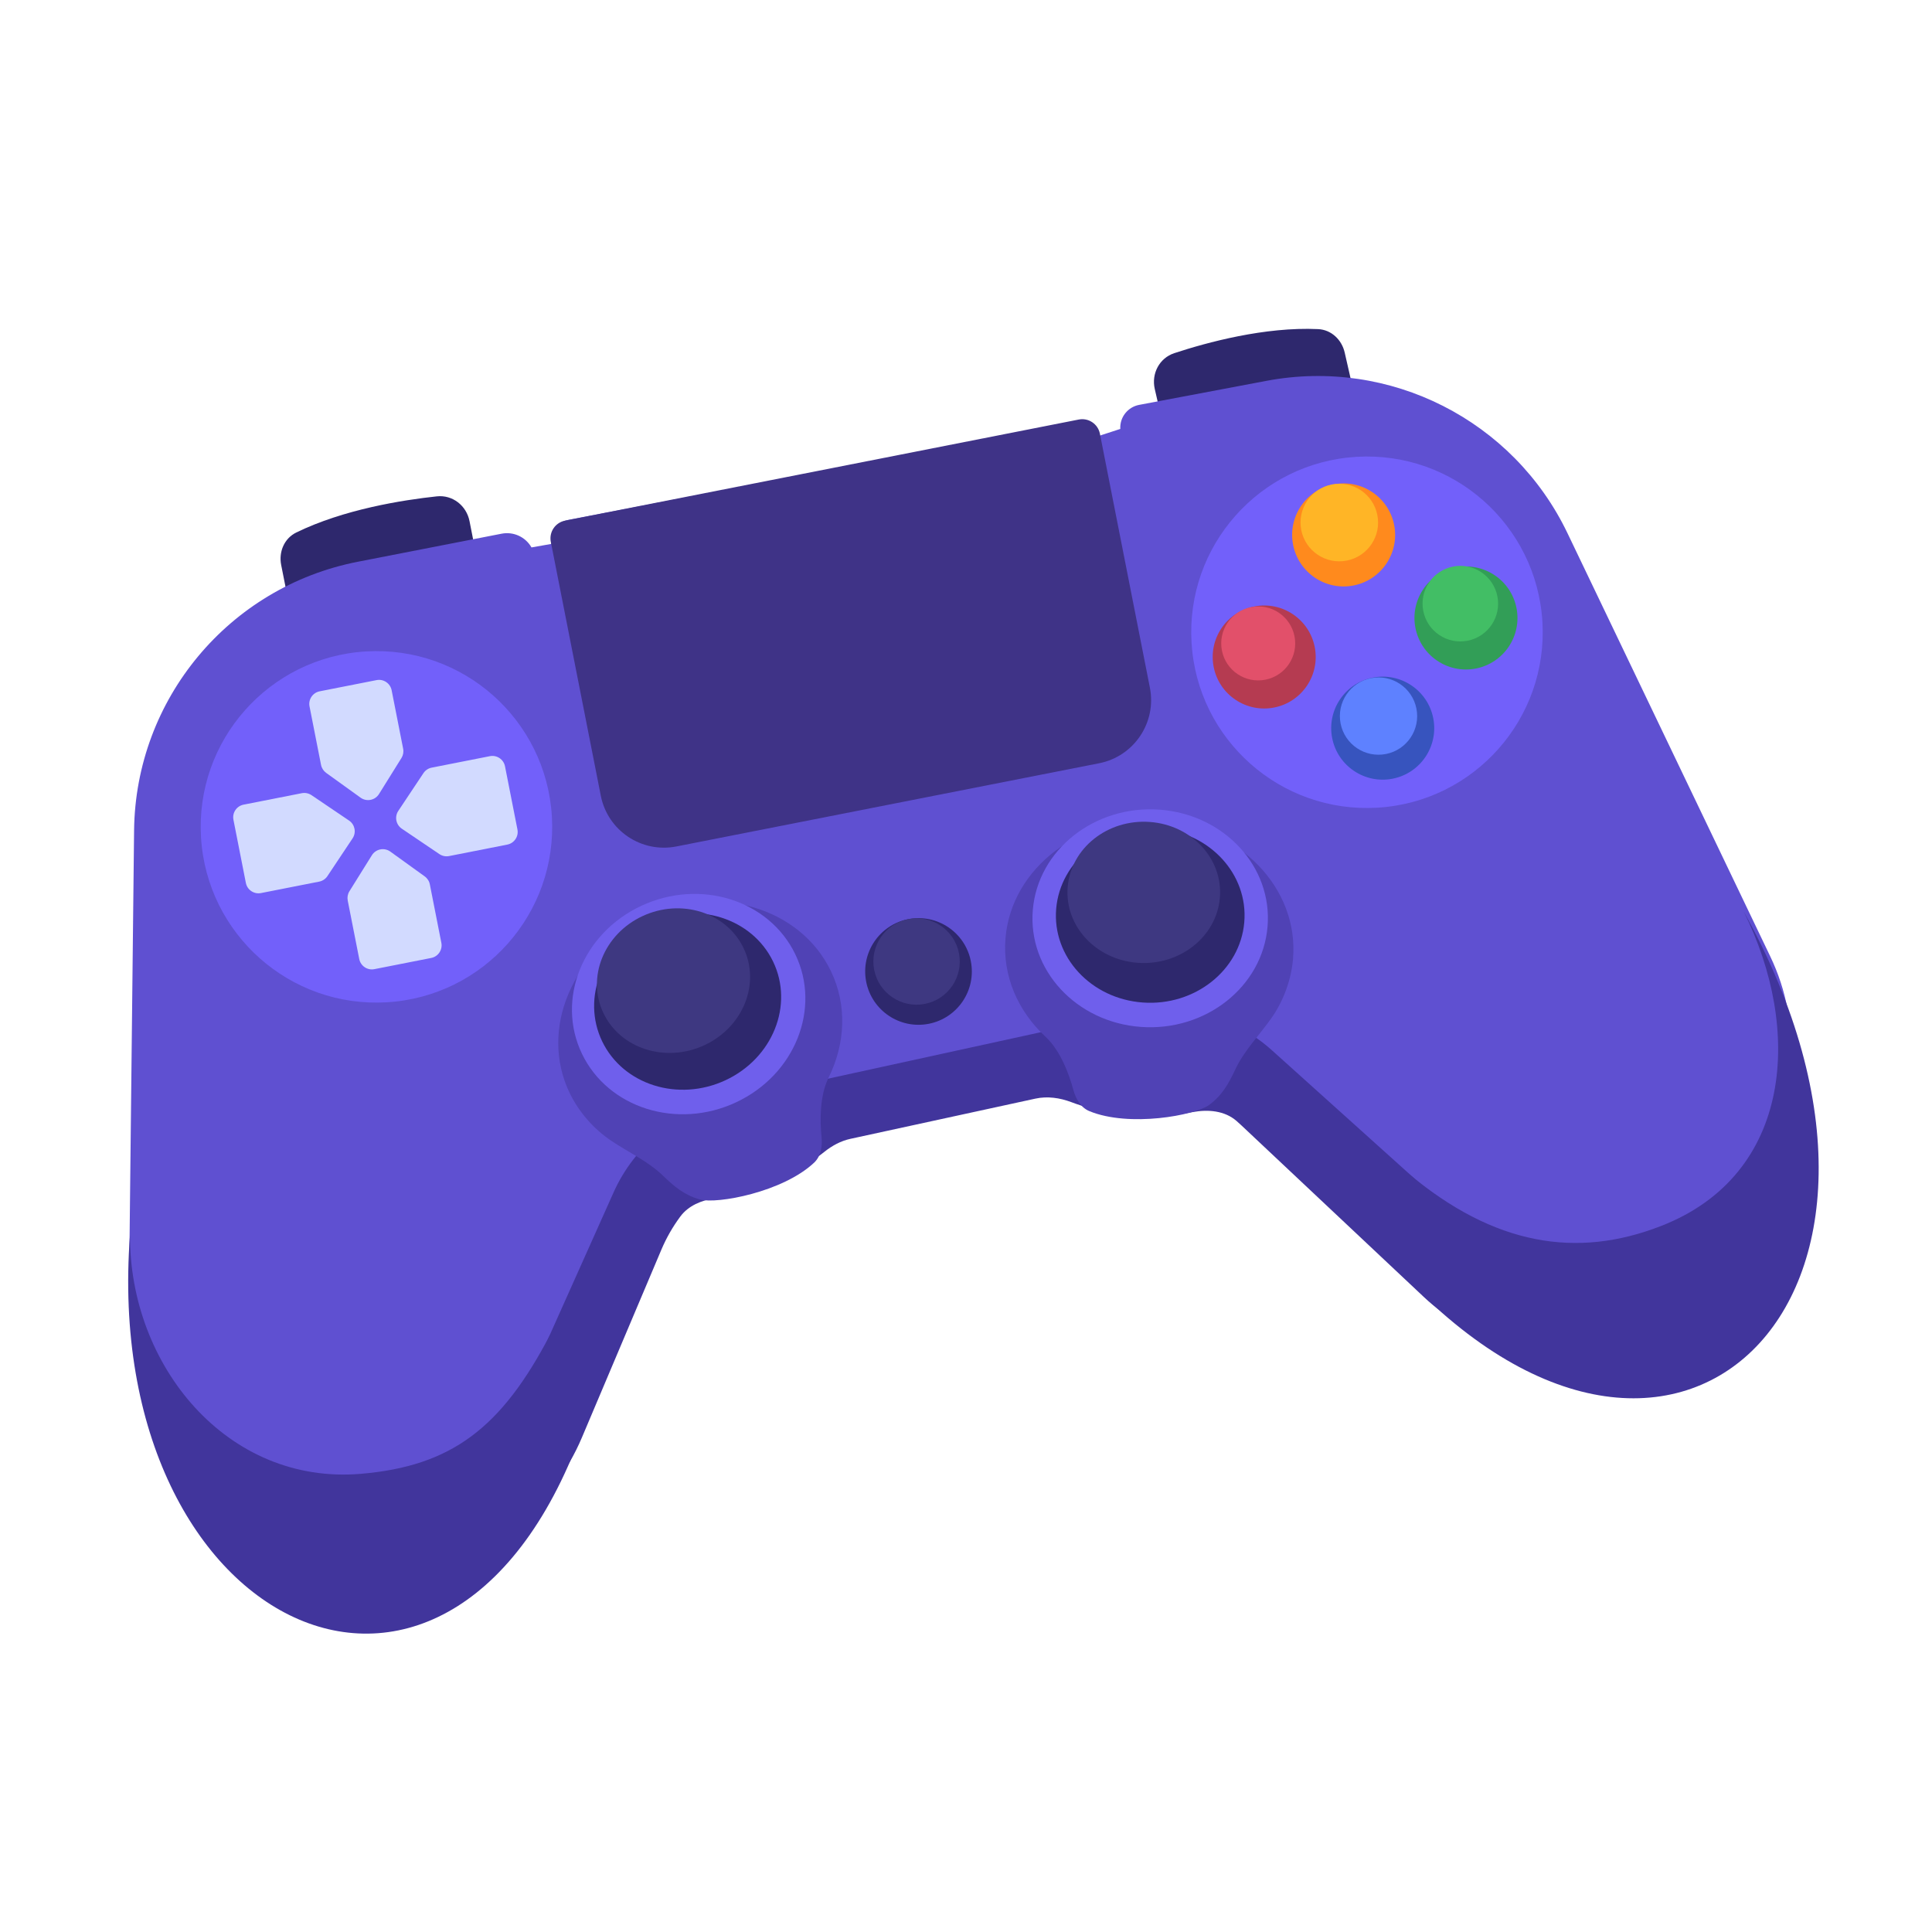 <?xml version="1.0"?>
<svg xmlns="http://www.w3.org/2000/svg" viewBox="0 0 112 112" fill="none">
<path d="M16.3 32.752C16.15 31.993 16.478 31.21 17.173 30.871C19.93 29.523 23.359 28.984 25.325 28.774C26.238 28.677 27.041 29.311 27.219 30.212L28.002 34.191C28.201 35.202 27.543 36.183 26.532 36.382L19.206 37.824C18.196 38.022 17.215 37.366 17.015 36.356L16.3 32.752Z" fill="#2E286D"/>
<path d="M77.953 20.437C77.783 19.692 77.177 19.115 76.414 19.079C73.326 18.934 69.957 19.853 68.075 20.473C67.208 20.758 66.739 21.661 66.943 22.551L67.925 26.827C68.156 27.832 69.157 28.459 70.162 28.228L77.438 26.557C78.442 26.327 79.069 25.327 78.84 24.323L77.953 20.437Z" fill="#2E286D"/>
<path fill-rule="evenodd" clip-rule="evenodd" d="M70.923 27.425L71.344 27.346C78.287 26.037 85.268 29.422 88.54 35.683L100.644 58.849C104.682 66.578 100.2 76.023 91.658 77.782C88.388 78.456 84.995 77.495 82.563 75.208L71.961 65.235C71.869 65.148 71.775 65.064 71.68 64.981C70.99 64.383 70.028 64.303 69.131 64.471C68.412 64.606 67.662 64.683 66.889 64.697C65.166 64.726 63.535 64.433 62.102 63.891C61.438 63.641 60.72 63.537 60.026 63.688L49.292 66.021C48.742 66.141 48.241 66.414 47.801 66.764C46.544 67.765 44.987 68.576 43.22 69.079C42.625 69.249 42.032 69.377 41.445 69.465C40.668 69.581 39.908 69.891 39.44 70.522C39.003 71.111 38.632 71.756 38.34 72.446L33.734 83.334C32.089 87.224 28.635 90.054 24.499 90.904C16.149 92.621 8.477 85.869 9.119 77.368L11.086 51.321C11.63 44.116 16.922 38.163 24.014 36.779L24.708 36.644C24.771 36.631 24.834 36.618 24.897 36.606L31.343 35.348C31.648 35.288 31.954 35.325 32.227 35.441C32.396 35.512 32.553 35.615 32.687 35.744C32.88 35.93 33.136 36.066 33.399 36.019C33.735 35.96 33.945 35.628 34.072 35.312C34.214 34.958 34.528 34.682 34.929 34.605L62.035 29.43C62.203 29.398 62.367 29.419 62.513 29.481C62.559 29.5 62.602 29.524 62.644 29.551C62.971 29.764 63.382 30.074 63.753 29.952C64.01 29.868 64.163 29.614 64.245 29.356C64.381 28.926 64.743 28.589 65.209 28.501L70.734 27.459C70.797 27.448 70.86 27.436 70.923 27.425Z" fill="#41359C"/>
<path d="M7.773 48.137C7.857 40.527 13.275 34.023 20.744 32.565L29.078 30.939C29.767 30.804 30.465 31.125 30.811 31.735L31.952 31.533C31.855 30.878 32.292 30.263 32.942 30.139L62.619 24.468C63.142 24.369 63.633 24.752 63.663 25.283L64.945 24.866C64.907 24.193 65.374 23.596 66.037 23.471L73.422 22.077C80.569 20.728 87.728 24.354 90.87 30.912L102.621 55.438C106.424 63.377 100.782 72.598 91.983 72.826C88.876 72.906 85.856 71.792 83.545 69.713L73.738 60.889C71.505 58.879 68.441 58.068 65.507 58.709L42.093 63.823C39.199 64.455 36.777 66.424 35.568 69.128L30.764 79.867C29.45 82.804 27.027 85.101 24.024 86.257C15.996 89.347 7.384 83.363 7.479 74.762L7.773 48.137Z" fill="#5F50D1"/>
<circle cx="21.823" cy="47.934" r="10.188" transform="rotate(-3.418 21.823 47.934)" fill="#7260FA"/>
<path d="M89.415 36.046C89.75 41.662 85.469 46.487 79.852 46.823C74.236 47.158 69.411 42.877 69.075 37.261C68.74 31.644 73.021 26.819 78.637 26.483C84.254 26.148 89.079 30.429 89.415 36.046Z" fill="#7260FA"/>
<path d="M48.167 56.293C49.122 58.277 49.002 60.514 48.038 62.463C47.505 63.54 47.535 65.002 47.626 65.912C47.68 66.457 47.591 67.029 47.192 67.404C45.37 69.114 41.567 69.809 40.584 69.538C39.667 69.285 39.066 68.767 38.438 68.159C37.565 67.315 36.434 66.804 35.425 66.125C34.426 65.452 33.56 64.475 33.02 63.354C31.243 59.661 33.193 55.087 37.375 53.137C41.558 51.187 46.39 52.6 48.167 56.293Z" fill="#5042B5"/>
<ellipse rx="6.824" ry="6.323" transform="matrix(0.906 -0.423 0.434 0.901 39.922 58.208)" fill="#6F5FEC"/>
<ellipse rx="5.468" ry="5.066" transform="matrix(0.906 -0.423 0.434 0.901 39.863 58.056)" fill="#2E286D"/>
<ellipse rx="4.478" ry="4.149" transform="matrix(0.906 -0.423 0.434 0.901 39.044 56.848)" fill="#3E3881"/>
<path d="M58.29 54.38C58.104 56.573 59.013 58.621 60.607 60.099C61.489 60.916 61.981 62.294 62.221 63.176C62.364 63.705 62.651 64.208 63.157 64.416C65.469 65.365 69.269 64.661 70.092 64.057C70.859 63.495 71.236 62.796 71.607 62.005C72.122 60.905 72.997 60.026 73.698 59.032C74.392 58.047 74.853 56.825 74.958 55.587C75.305 51.503 71.855 47.922 67.252 47.589C62.649 47.256 58.637 50.296 58.29 54.38Z" fill="#5042B5"/>
<ellipse rx="6.824" ry="6.323" transform="matrix(-0.997 -0.072 -0.085 0.996 66.677 53.234)" fill="#6F5FEC"/>
<ellipse rx="5.468" ry="5.066" transform="matrix(-0.997 -0.072 -0.085 0.996 66.68 53.071)" fill="#2E286D"/>
<ellipse rx="4.424" ry="4.099" transform="matrix(-0.997 -0.072 -0.085 0.996 66.306 51.732)" fill="#3E3881"/>
<path d="M31.931 31.41C31.82 30.844 32.188 30.294 32.755 30.183L62.536 24.321C63.102 24.209 63.652 24.578 63.763 25.144L66.66 39.864C67.059 41.886 65.742 43.848 63.72 44.246L39.211 49.07C37.189 49.468 35.227 48.152 34.829 46.129L31.931 31.41Z" fill="#3F3387"/>
<circle cx="53.247" cy="56.317" r="3.091" transform="rotate(-11.136 53.247 56.317)" fill="#2E286D"/>
<circle cx="53.134" cy="55.74" r="2.504" transform="rotate(-11.136 53.134 55.74)" fill="#3E3881"/>
<path d="M76.216 37.51C76.535 39.128 75.481 40.698 73.864 41.016C72.246 41.335 70.676 40.281 70.358 38.664C70.039 37.046 71.093 35.476 72.71 35.158C74.328 34.839 75.898 35.893 76.216 37.51Z" fill="#B53B51"/>
<circle cx="72.94" cy="37.3" r="2.144" transform="rotate(-11.136 72.94 37.3)" fill="#E2506A"/>
<path d="M87.913 35.249C88.231 36.867 87.178 38.436 85.56 38.755C83.942 39.073 82.373 38.02 82.054 36.402C81.736 34.784 82.789 33.215 84.407 32.896C86.025 32.578 87.594 33.631 87.913 35.249Z" fill="#329E57"/>
<circle cx="84.657" cy="34.994" r="2.19" transform="rotate(-11.136 84.657 34.994)" fill="#42BE65"/>
<path d="M79.581 39.283C81.198 38.965 82.768 40.018 83.087 41.636C83.405 43.254 82.352 44.823 80.734 45.142C79.116 45.46 77.546 44.407 77.228 42.789C76.91 41.171 77.963 39.602 79.581 39.283Z" fill="#3754BE"/>
<circle cx="79.914" cy="41.512" r="2.24" transform="rotate(-101.136 79.914 41.512)" fill="#5E81FF"/>
<path d="M77.315 28.082C78.933 27.763 80.502 28.816 80.821 30.434C81.139 32.052 80.086 33.622 78.468 33.94C76.85 34.258 75.281 33.205 74.963 31.587C74.644 29.97 75.697 28.4 77.315 28.082Z" fill="#FF8A1D"/>
<circle cx="77.641" cy="30.292" r="2.248" transform="rotate(-101.136 77.641 30.292)" fill="#FFB526"/>
<path d="M17.944 40.952C17.864 40.548 18.128 40.155 18.532 40.076L21.828 39.427C22.232 39.347 22.624 39.611 22.704 40.015L23.371 43.405C23.408 43.591 23.372 43.784 23.272 43.944L21.971 46.031C21.743 46.397 21.252 46.494 20.902 46.241L18.907 44.804C18.754 44.693 18.648 44.528 18.611 44.342L17.944 40.952Z" fill="#D2DAFF"/>
<path d="M20.826 55.595C20.905 55.999 21.298 56.263 21.702 56.183L24.997 55.534C25.402 55.455 25.665 55.062 25.586 54.658L24.918 51.267C24.882 51.082 24.776 50.917 24.622 50.806L22.628 49.368C22.277 49.116 21.787 49.213 21.558 49.579L20.257 51.666C20.157 51.826 20.122 52.019 20.158 52.205L20.826 55.595Z" fill="#D2DAFF"/>
<path d="M15.13 51.772C14.725 51.852 14.333 51.589 14.253 51.184L13.533 47.523C13.453 47.118 13.716 46.726 14.121 46.646L17.495 45.982C17.69 45.944 17.893 45.985 18.058 46.096L20.236 47.569C20.576 47.799 20.666 48.26 20.439 48.601L18.981 50.789C18.871 50.955 18.699 51.07 18.504 51.108L15.13 51.772Z" fill="#D2DAFF"/>
<path d="M29.408 48.962C29.813 48.883 30.076 48.49 29.997 48.086L29.276 44.425C29.196 44.02 28.804 43.757 28.399 43.836L25.025 44.501C24.83 44.539 24.658 44.654 24.548 44.819L23.09 47.008C22.863 47.349 22.953 47.81 23.293 48.04L25.472 49.513C25.636 49.624 25.839 49.665 26.034 49.627L29.408 48.962Z" fill="#D2DAFF"/>
<path d="M34.065 82.041L31.887 77.382C29.067 82.783 26.174 84.993 20.921 85.439C13.174 86.097 7.487 79.16 7.537 71.579C5.77 94.712 26.609 104.448 34.065 82.041Z" fill="#41359C"/>
<path d="M80.494 72.989L81.648 68.029C86.605 72.183 91.395 72.986 96.306 71.067C103.968 68.073 104.472 59.619 101.082 52.838C113.566 75.276 96.823 91.543 80.494 72.989Z" fill="#41359C"/>
</svg>
